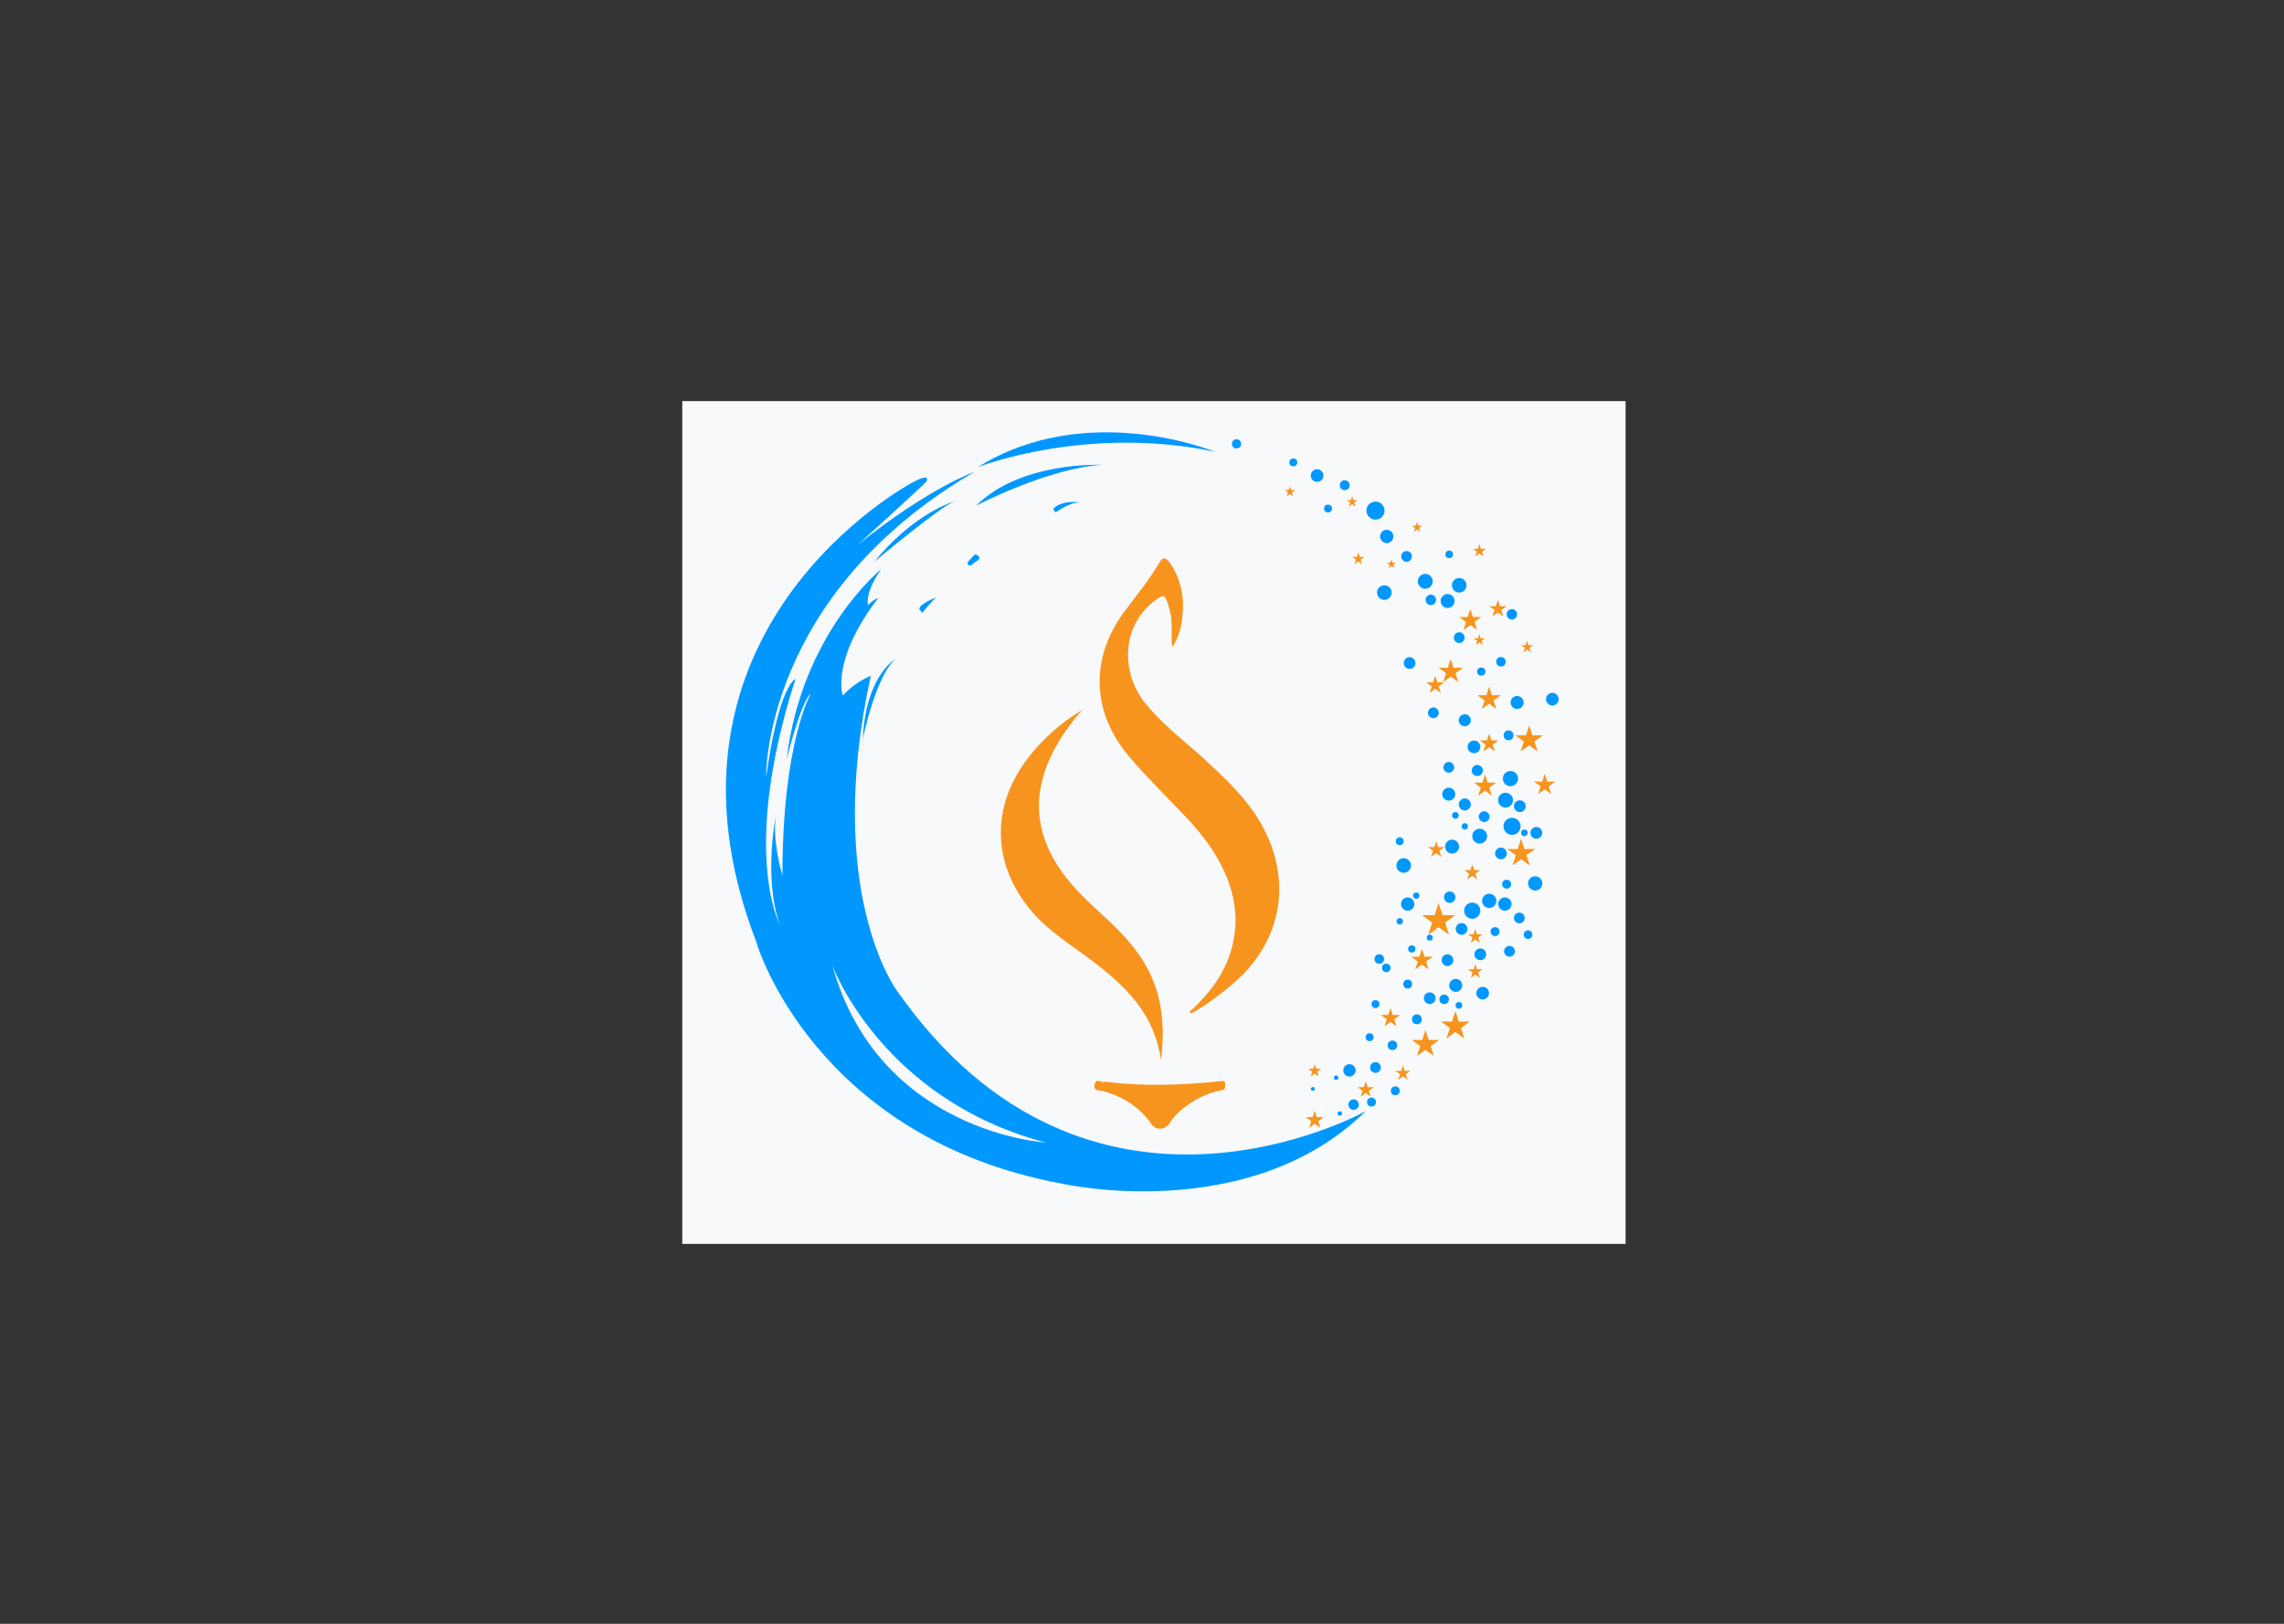 <?xml version="1.0" encoding="UTF-8" standalone="no"?>
<!DOCTYPE svg PUBLIC "-//W3C//DTD SVG 1.1//EN" "http://www.w3.org/Graphics/SVG/1.1/DTD/svg11.dtd">
<svg width="100%" height="100%" viewBox="0 0 1440 1024" version="1.1" xmlns="http://www.w3.org/2000/svg" xmlns:xlink="http://www.w3.org/1999/xlink" xml:space="preserve" xmlns:serif="http://www.serif.com/" style="fill-rule:evenodd;clip-rule:evenodd;stroke-linejoin:round;stroke-miterlimit:2;">
    <rect x="0" y="0" width="1440" height="1024" fill="#333333" stroke="none"/>
    <g id="XMLID_14_" transform="matrix(0.413,0,0,0.519,430.161,252.956)">
        <rect x="0" y="0" width="1440" height="1024" style="fill:rgb(248,249,250);"/>
    </g>
    <g id="XMLID_1634_">
        <path id="XMLID_1949_" d="M669.8,746.5C669.8,746.5 787.5,773.1 861.1,700.7C861.1,700.7 686.5,798.5 565.1,624.2C565.1,624.2 519.3,562 549,426.2C549,426.2 539,430 531.4,438.7C531.4,438.7 523.3,417 553.7,377.1C553.7,377.1 550.7,377.9 547.3,381.6C547.3,381.6 544.8,374.2 555.6,358.9C555.6,358.9 505.3,399.4 496,478.8C496,478.8 504.9,442.4 511.2,437.4C511.2,437.4 493.3,468 493.3,552.1C493.3,552.1 486.5,530 489.3,513.6C489.3,513.6 481.1,553.5 491.6,582.9C491.6,582.9 466.7,536.9 501.5,428.2C501.5,428.2 491.4,431 483,490C483,490 480.7,375.6 614.5,297.5C614.5,297.5 586.1,307.3 541.1,343.3C541.1,343.3 578.5,309.3 584,303.8C584,303.8 587.8,297.4 574.7,304.6C574.7,304.6 400.6,397.1 477.1,594.7C476.8,594.8 513.5,717.7 669.8,746.5ZM659.2,720.5C659.2,720.5 554.3,714.3 524.8,609C524.9,609 555.6,693 659.2,720.5Z" style="fill:rgb(0,152,255);fill-rule:nonzero;"/>
        <path id="XMLID_1946_" d="M544.1,465.8C544.1,464.7 552.6,425.3 564.8,415.4C564.8,415.4 546.1,425.6 544.1,464.6C542.1,503.7 544.1,465.8 544.1,465.8Z" style="fill:rgb(0,152,255);fill-rule:nonzero;"/>
        <path id="XMLID_1943_" d="M581.5,386.5C581.5,386.5 588.9,377.2 590.6,376.6C590.6,376.6 579.6,380.6 579.6,384.2L581.5,386.5Z" style="fill:rgb(0,152,255);fill-rule:nonzero;"/>
        <path id="XMLID_1940_" d="M601.6,316.1C602.8,315.7 603.5,315.5 603.5,315.5C603.1,315.5 602.4,315.7 601.6,316.1Z" style="fill:rgb(0,152,255);fill-rule:nonzero;"/>
        <path id="XMLID_1937_" d="M551.2,354.3C551.2,354.3 590.8,321 601.6,316.1C595.1,318.3 573.1,327.4 551.2,354.3Z" style="fill:rgb(0,152,255);fill-rule:nonzero;"/>
        <path id="XMLID_1934_" d="M766,284.9C766,284.9 685.7,251.7 616.6,294.5C616.6,294.6 684.8,267.7 766,284.9Z" style="fill:rgb(0,152,255);fill-rule:nonzero;"/>
        <path id="XMLID_1931_" d="M615.4,318.9C615.4,318.9 660.1,295.4 694.9,293.1C695,293.2 643.7,290.6 615.4,318.9Z" style="fill:rgb(0,152,255);fill-rule:nonzero;"/>
        <path id="XMLID_1928_" d="M681.4,316.9C681.4,316.9 669.9,314.8 664,320.9L665.5,323.2C665.5,323.2 674.8,316.2 681.4,316.9Z" style="fill:rgb(0,152,255);fill-rule:nonzero;"/>
        <path id="XMLID_1925_" d="M610.4,354.2C609.8,354.9 609.9,355.9 610.7,356.4C611.2,356.7 611.9,356.7 612.4,356.3L616.9,353C617.7,352.4 617.7,351.3 616.9,350.7L616,350C615.4,349.5 614.5,349.6 614,350.2L610.4,354.2Z" style="fill:rgb(0,152,255);fill-rule:nonzero;"/>
        <path id="XMLID_1924_" d="M852.5,351.2L854.9,352.9L854,355.8L856.4,354L858.8,355.8L857.9,352.9L860.3,351.2L857.3,351.2L856.4,348.3L855.5,351.2L852.5,351.2Z" style="fill:rgb(247,148,30);fill-rule:nonzero;"/>
        <path id="XMLID_1923_" d="M877.3,352.7L876.6,354.8L874.3,354.8L876.2,356.1L875.5,358.3L877.3,357L879.1,358.3L878.4,356.1L880.2,354.8L878,354.8L877.3,352.7Z" style="fill:rgb(247,148,30);fill-rule:nonzero;"/>
        <path id="XMLID_1922_" d="M891.4,335.4L893.4,333.9L895.5,335.4L894.7,333L896.7,331.5L894.2,331.5L893.4,329.1L892.6,331.5L890.1,331.5L892.2,333L891.4,335.4Z" style="fill:rgb(247,148,30);fill-rule:nonzero;"/>
        <path id="XMLID_1921_" d="M930.2,350.9L932.7,349.1L935.2,350.9L934.3,347.9L936.8,346.1L933.7,346.1L932.7,343.1L931.7,346.1L928.6,346.1L931.1,347.9L930.2,350.9Z" style="fill:rgb(247,148,30);fill-rule:nonzero;"/>
        <path id="XMLID_1920_" d="M924.3,392.2L922.7,397.3L927,394.2L931.3,397.3L929.6,392.2L933.9,389.1L928.6,389.1L927,384L925.3,389.1L920,389.1L924.3,392.2Z" style="fill:rgb(247,148,30);fill-rule:nonzero;"/>
        <path id="XMLID_1919_" d="M932.7,399.9L931.8,402.5L929.1,402.5L931.3,404.1L930.5,406.7L932.7,405.1L934.9,406.7L934.1,404.1L936.3,402.5L933.5,402.5L932.7,399.9Z" style="fill:rgb(247,148,30);fill-rule:nonzero;"/>
        <path id="XMLID_1918_" d="M941,388.7L944.4,386.3L947.8,388.7L946.5,384.7L949.9,382.3L945.7,382.3L944.4,378.3L943.1,382.3L938.9,382.3L942.3,384.7L941,388.7Z" style="fill:rgb(247,148,30);fill-rule:nonzero;"/>
        <path id="XMLID_1917_" d="M903.5,430.3L899.2,430.3L902.7,432.8L901.3,437L904.9,434.4L908.4,437L907.1,432.8L910.6,430.3L906.2,430.3L904.9,426.1L903.5,430.3Z" style="fill:rgb(247,148,30);fill-rule:nonzero;"/>
        <path id="XMLID_1916_" d="M909.9,430.1L914.6,426.7L919.4,430.1L917.6,424.6L922.3,421.1L916.4,421.1L914.6,415.6L912.8,421.1L907,421.1L911.7,424.6L909.9,430.1Z" style="fill:rgb(247,148,30);fill-rule:nonzero;"/>
        <path id="XMLID_1915_" d="M936,441.7L934.3,447.1L938.9,443.8L943.4,447.1L941.7,441.7L946.3,438.4L940.6,438.4L938.9,433L937.1,438.4L931.4,438.4L936,441.7Z" style="fill:rgb(247,148,30);fill-rule:nonzero;"/>
        <path id="XMLID_1914_" d="M960.5,411.4L962.8,409.7L965.2,411.4L964.3,408.6L966.6,406.9L963.7,406.9L962.8,404.1L961.9,406.9L959,406.9L961.4,408.6L960.5,411.4Z" style="fill:rgb(247,148,30);fill-rule:nonzero;"/>
        <path id="XMLID_1913_" d="M938.9,462.6L937.4,466.9L932.9,466.9L936.6,469.6L935.2,473.9L938.9,471.2L942.5,473.9L941.1,469.6L944.8,466.9L940.3,466.9L938.9,462.6Z" style="fill:rgb(247,148,30);fill-rule:nonzero;"/>
        <path id="XMLID_1912_" d="M964.1,457.4L962.1,463.7L955.4,463.7L960.8,467.6L958.7,473.9L964.1,470L969.5,473.9L967.4,467.6L972.8,463.7L966.1,463.7L964.1,457.4Z" style="fill:rgb(247,148,30);fill-rule:nonzero;"/>
        <path id="XMLID_1911_" d="M937.9,493.5L936.3,488.4L934.6,493.5L929.3,493.5L933.6,496.7L931.9,501.8L936.3,498.6L940.6,501.8L939,496.7L943.3,493.5L937.9,493.5Z" style="fill:rgb(247,148,30);fill-rule:nonzero;"/>
        <path id="XMLID_1910_" d="M967.1,492.9L971.3,495.9L969.7,500.8L973.9,497.8L978,500.8L976.4,495.9L980.6,492.9L975.5,492.9L973.9,488L972.3,492.9L967.1,492.9Z" style="fill:rgb(247,148,30);fill-rule:nonzero;"/>
        <path id="XMLID_1909_" d="M961.1,535.4L959,528.9L956.9,535.4L950.2,535.4L955.7,539.3L953.6,545.8L959,541.8L964.5,545.8L962.4,539.3L967.9,535.4L961.1,535.4Z" style="fill:rgb(247,148,30);fill-rule:nonzero;"/>
        <path id="XMLID_1908_" d="M911.1,581.8L917.6,577.1L909.5,577.1L907,569.4L904.5,577.1L896.5,577.1L903,581.8L900.5,589.5L907,584.7L913.6,589.5L911.1,581.8Z" style="fill:rgb(247,148,30);fill-rule:nonzero;"/>
        <path id="XMLID_1907_" d="M930.1,585.8L929,589.2L925.5,589.2L928.4,591.2L927.3,594.6L930.1,592.5L933,594.6L931.9,591.2L934.8,589.2L931.2,589.2L930.1,585.8Z" style="fill:rgb(247,148,30);fill-rule:nonzero;"/>
        <path id="XMLID_1906_" d="M905.5,530.5L904.3,534.2L900.4,534.2L903.5,536.5L902.3,540.3L905.5,538L908.7,540.3L907.5,536.5L910.7,534.2L906.7,534.2L905.5,530.5Z" style="fill:rgb(247,148,30);fill-rule:nonzero;"/>
        <path id="XMLID_1905_" d="M929.4,548.7L928.2,545.1L927.1,548.7L923.2,548.7L926.3,551L925.1,554.6L928.2,552.3L931.3,554.6L930.1,551L933.2,548.7L929.4,548.7Z" style="fill:rgb(247,148,30);fill-rule:nonzero;"/>
        <path id="XMLID_1904_" d="M930.1,614.6L933,616.7L931.9,613.3L934.8,611.2L931.2,611.2L930.1,607.9L929.1,611.2L925.5,611.2L928.4,613.3L927.3,616.7L930.1,614.6Z" style="fill:rgb(247,148,30);fill-rule:nonzero;"/>
        <path id="XMLID_1903_" d="M896.5,598.4L894.9,603.3L889.7,603.3L893.9,606.4L892.3,611.3L896.5,608.3L900.7,611.3L899.1,606.4L903.3,603.3L898.1,603.3L896.5,598.4Z" style="fill:rgb(247,148,30);fill-rule:nonzero;"/>
        <path id="XMLID_1902_" d="M876.7,644.5L880.4,647.2L879,642.8L882.7,640.1L878.1,640.1L876.7,635.7L875.2,640.1L870.6,640.1L874.3,642.8L872.9,647.2L876.7,644.5Z" style="fill:rgb(247,148,30);fill-rule:nonzero;"/>
        <path id="XMLID_1901_" d="M900.8,655.8L898.7,649.5L896.7,655.8L890.1,655.8L895.4,659.7L893.4,665.9L898.7,662.1L904.1,665.9L902,659.7L907.4,655.8L900.8,655.8Z" style="fill:rgb(247,148,30);fill-rule:nonzero;"/>
        <path id="XMLID_1900_" d="M919.7,644.2L917.6,637.6L915.4,644.2L908.5,644.2L914.1,648.3L912,654.9L917.6,650.8L923.2,654.9L921.1,648.3L926.7,644.2L919.7,644.2Z" style="fill:rgb(247,148,30);fill-rule:nonzero;"/>
        <path id="XMLID_1899_" d="M885.6,675.3L884.5,671.8L883.4,675.3L879.7,675.3L882.7,677.4L881.6,680.9L884.5,678.8L887.5,680.9L886.3,677.4L889.3,675.3L885.6,675.3Z" style="fill:rgb(247,148,30);fill-rule:nonzero;"/>
        <path id="XMLID_1898_" d="M825.4,711.2L828.9,708.6L832.4,711.2L831.1,707.1L834.5,704.5L830.2,704.5L828.9,700.4L827.6,704.5L823.2,704.5L826.7,707.1L825.4,711.2Z" style="fill:rgb(247,148,30);fill-rule:nonzero;"/>
        <path id="XMLID_1897_" d="M826.4,678.8L828.9,677L831.4,678.8L830.5,675.9L833,674L829.9,674L828.9,671.1L827.9,674L824.8,674L827.3,675.9L826.4,678.8Z" style="fill:rgb(247,148,30);fill-rule:nonzero;"/>
        <path id="XMLID_1896_" d="M861.1,689.3L864.2,691.6L863,687.9L866.2,685.6L862.3,685.6L861.1,681.9L859.9,685.6L856,685.6L859.1,687.9L857.9,691.6L861.1,689.3Z" style="fill:rgb(247,148,30);fill-rule:nonzero;"/>
        <path id="XMLID_1895_" d="M851.2,316.9L850.3,319.5L852.5,317.9L854.6,319.5L853.8,316.9L856,315.4L853.3,315.4L852.5,312.8L851.7,315.4L849,315.4L851.2,316.9Z" style="fill:rgb(247,148,30);fill-rule:nonzero;"/>
        <path id="XMLID_1894_" d="M811.2,313L813.3,311.5L815.3,313L814.5,310.5L816.6,309L814,309L813.3,306.6L812.5,309L809.9,309L812,310.5L811.2,313Z" style="fill:rgb(247,148,30);fill-rule:nonzero;"/>
        <circle id="XMLID_1891_" cx="779.6" cy="279.9" r="2.9" style="fill:rgb(0,152,255);"/>
        <circle id="XMLID_1888_" cx="815.4" cy="291.6" r="2.5" style="fill:rgb(0,152,255);"/>
        <circle id="XMLID_1885_" cx="830.4" cy="299.9" r="4" style="fill:rgb(0,152,255);"/>
        <circle id="XMLID_1882_" cx="847.8" cy="306" r="3.1" style="fill:rgb(0,152,255);"/>
        <circle id="XMLID_1879_" cx="837.3" cy="320.7" r="2.5" style="fill:rgb(0,152,255);"/>
        <circle id="XMLID_1876_" cx="867.2" cy="322" r="5.7" style="fill:rgb(0,152,255);"/>
        <circle id="XMLID_1873_" cx="874.3" cy="338.3" r="4.2" style="fill:rgb(0,152,255);"/>
        <circle id="XMLID_1870_" cx="886.8" cy="350.9" r="3.4" style="fill:rgb(0,152,255);"/>
        <circle id="XMLID_1867_" cx="872.8" cy="373.7" r="4.6" style="fill:rgb(0,152,255);"/>
        <circle id="XMLID_1864_" cx="888.7" cy="418.1" r="3.7" style="fill:rgb(0,152,255);"/>
        <circle id="XMLID_1861_" cx="898.6" cy="366.6" r="4.7" style="fill:rgb(0,152,255);"/>
        <circle id="XMLID_1858_" cx="902.1" cy="378.3" r="3.3" style="fill:rgb(0,152,255);"/>
        <circle id="XMLID_1855_" cx="912.7" cy="379" r="4.4" style="fill:rgb(0,152,255);"/>
        <circle id="XMLID_1852_" cx="920" cy="369.1" r="4.6" style="fill:rgb(0,152,255);"/>
        <circle id="XMLID_1849_" cx="913.7" cy="349.6" r="2.4" style="fill:rgb(0,152,255);"/>
        <circle id="XMLID_1846_" cx="920" cy="402.1" r="3.4" style="fill:rgb(0,152,255);"/>
        <circle id="XMLID_1843_" cx="953.2" cy="387.4" r="3.3" style="fill:rgb(0,152,255);"/>
        <circle id="XMLID_1840_" cx="946.3" cy="417.3" r="3" style="fill:rgb(0,152,255);"/>
        <circle id="XMLID_1837_" cx="933.9" cy="423.5" r="2.6" style="fill:rgb(0,152,255);"/>
        <circle id="XMLID_1834_" cx="903.7" cy="449.5" r="3.4" style="fill:rgb(0,152,255);"/>
        <circle id="XMLID_1831_" cx="923.5" cy="454.2" r="3.8" style="fill:rgb(0,152,255);"/>
        <circle id="XMLID_1828_" cx="956.5" cy="443" r="4.1" style="fill:rgb(0,152,255);"/>
        <circle id="XMLID_1825_" cx="978.7" cy="440.9" r="4" style="fill:rgb(0,152,255);"/>
        <circle id="XMLID_1822_" cx="951.1" cy="463.7" r="3.1" style="fill:rgb(0,152,255);"/>
        <circle id="XMLID_1819_" cx="929.3" cy="471" r="4" style="fill:rgb(0,152,255);"/>
        <circle id="XMLID_1816_" cx="913.4" cy="483.9" r="3.4" style="fill:rgb(0,152,255);"/>
        <circle id="XMLID_1813_" cx="931.4" cy="485.9" r="3.5" style="fill:rgb(0,152,255);"/>
        <circle id="XMLID_1810_" cx="952.3" cy="491" r="4.8" style="fill:rgb(0,152,255);"/>
        <circle id="XMLID_1807_" cx="949.2" cy="504.6" r="4.7" style="fill:rgb(0,152,255);"/>
        <circle id="XMLID_1804_" cx="958.2" cy="508.4" r="3.7" style="fill:rgb(0,152,255);"/>
        <circle id="XMLID_1801_" cx="923.5" cy="507.3" r="3.8" style="fill:rgb(0,152,255);"/>
        <circle id="XMLID_1798_" cx="913.4" cy="500.8" r="4.1" style="fill:rgb(0,152,255);"/>
        <circle id="XMLID_1795_" cx="917.6" cy="514.2" r="2.1" style="fill:rgb(0,152,255);"/>
        <circle id="XMLID_1792_" cx="923.5" cy="521.1" r="2" style="fill:rgb(0,152,255);"/>
        <circle id="XMLID_1789_" cx="935.7" cy="515" r="3.4" style="fill:rgb(0,152,255);"/>
        <circle id="XMLID_1786_" cx="953.3" cy="521.1" r="5.4" style="fill:rgb(0,152,255);"/>
        <circle id="XMLID_1783_" cx="968.6" cy="525.2" r="3.7" style="fill:rgb(0,152,255);"/>
        <circle id="XMLID_1780_" cx="961.1" cy="525.2" r="2.1" style="fill:rgb(0,152,255);"/>
        <circle id="XMLID_1777_" cx="932.9" cy="527.3" r="4.7" style="fill:rgb(0,152,255);"/>
        <circle id="XMLID_1774_" cx="946.3" cy="538.2" r="3.7" style="fill:rgb(0,152,255);"/>
        <circle id="XMLID_1771_" cx="915.5" cy="533.9" r="4.4" style="fill:rgb(0,152,255);"/>
        <circle id="XMLID_1768_" cx="882.5" cy="530.5" r="2.5" style="fill:rgb(0,152,255);"/>
        <circle id="XMLID_1765_" cx="885" cy="545.8" r="4.6" style="fill:rgb(0,152,255);"/>
        <circle id="XMLID_1762_" cx="887.5" cy="570.1" r="4.2" style="fill:rgb(0,152,255);"/>
        <circle id="XMLID_1759_" cx="914" cy="565.8" r="3.6" style="fill:rgb(0,152,255);"/>
        <circle id="XMLID_1756_" cx="928.2" cy="574.3" r="5.1" style="fill:rgb(0,152,255);"/>
        <circle id="XMLID_1753_" cx="938.9" cy="568.1" r="4.5" style="fill:rgb(0,152,255);"/>
        <circle id="XMLID_1750_" cx="948.8" cy="570.1" r="4.2" style="fill:rgb(0,152,255);"/>
        <circle id="XMLID_1747_" cx="949.9" cy="557.6" r="2.8" style="fill:rgb(0,152,255);"/>
        <circle id="XMLID_1744_" cx="967.9" cy="557.1" r="4.5" style="fill:rgb(0,152,255);"/>
        <circle id="XMLID_1741_" cx="957.9" cy="578.9" r="3.4" style="fill:rgb(0,152,255);"/>
        <circle id="XMLID_1738_" cx="942.6" cy="587.5" r="2.8" style="fill:rgb(0,152,255);"/>
        <circle id="XMLID_1735_" cx="921.5" cy="585.8" r="3.7" style="fill:rgb(0,152,255);"/>
        <circle id="XMLID_1732_" cx="882.5" cy="581" r="2" style="fill:rgb(0,152,255);"/>
        <circle id="XMLID_1729_" cx="892.9" cy="564.8" r="2" style="fill:rgb(0,152,255);"/>
        <circle id="XMLID_1726_" cx="901.4" cy="591.3" r="1.9" style="fill:rgb(0,152,255);"/>
        <circle id="XMLID_1723_" cx="890.1" cy="598.4" r="2.3" style="fill:rgb(0,152,255);"/>
        <circle id="XMLID_1720_" cx="869.6" cy="604.8" r="3" style="fill:rgb(0,152,255);"/>
        <circle id="XMLID_1717_" cx="874" cy="610.4" r="2.7" style="fill:rgb(0,152,255);"/>
        <circle id="XMLID_1714_" cx="887.5" cy="620.6" r="2.8" style="fill:rgb(0,152,255);"/>
        <circle id="XMLID_1711_" cx="912.6" cy="605.5" r="3.7" style="fill:rgb(0,152,255);"/>
        <circle id="XMLID_1708_" cx="933.3" cy="601.8" r="3.7" style="fill:rgb(0,152,255);"/>
        <circle id="XMLID_1705_" cx="951.7" cy="599.9" r="3.4" style="fill:rgb(0,152,255);"/>
        <circle id="XMLID_1702_" cx="963.4" cy="589.4" r="2.7" style="fill:rgb(0,152,255);"/>
        <circle id="XMLID_1699_" cx="934.8" cy="626.3" r="4" style="fill:rgb(0,152,255);"/>
        <circle id="XMLID_1696_" cx="917.8" cy="621.4" r="4.1" style="fill:rgb(0,152,255);"/>
        <circle id="XMLID_1693_" cx="919.8" cy="634" r="2.1" style="fill:rgb(0,152,255);"/>
        <circle id="XMLID_1690_" cx="910.5" cy="630.2" r="3" style="fill:rgb(0,152,255);"/>
        <circle id="XMLID_1687_" cx="901.4" cy="629.5" r="3.7" style="fill:rgb(0,152,255);"/>
        <circle id="XMLID_1684_" cx="893.3" cy="642.8" r="3.1" style="fill:rgb(0,152,255);"/>
        <circle id="XMLID_1681_" cx="867.2" cy="633.2" r="2.5" style="fill:rgb(0,152,255);"/>
        <circle id="XMLID_1678_" cx="863.5" cy="654.1" r="2.5" style="fill:rgb(0,152,255);"/>
        <circle id="XMLID_1663_" cx="877.9" cy="659.2" r="3" style="fill:rgb(0,152,255);"/>
        <circle id="XMLID_1660_" cx="867.2" cy="673.2" r="3.4" style="fill:rgb(0,152,255);"/>
        <circle id="XMLID_1657_" cx="850.8" cy="675" r="3.9" style="fill:rgb(0,152,255);"/>
        <circle id="XMLID_1654_" cx="842.4" cy="679.6" r="1.4" style="fill:rgb(0,152,255);"/>
        <circle id="XMLID_1650_" cx="827.7" cy="686.7" r="1.2" style="fill:rgb(0,152,255);"/>
        <circle id="XMLID_1647_" cx="844.7" cy="702.2" r="1.4" style="fill:rgb(0,152,255);"/>
        <circle id="XMLID_1644_" cx="853.4" cy="696.6" r="3.3" style="fill:rgb(0,152,255);"/>
        <circle id="XMLID_1641_" cx="864.7" cy="695" r="2.8" style="fill:rgb(0,152,255);"/>
        <circle id="XMLID_1638_" cx="879.7" cy="687.9" r="2.8" style="fill:rgb(0,152,255);"/>
        <path id="XMLID_1637_" d="M722.4,443.9C705.4,422.9 708,393.6 728.3,378.6C733.6,374.7 734.4,374.9 736.5,381.1C736.9,382.2 737.1,383.4 737.4,384.6C739.6,392 738.1,399.6 739,408.1C743.3,401.9 744.7,395.7 745.4,389.4C746.9,377.2 744.8,365.8 737.9,355.4C735.9,352.4 733.5,350.2 730.8,355C724.5,365.8 716.6,375.4 709.1,385.4C687.1,414.8 688.1,449 711.8,477C723.3,490.6 736,502.9 748.2,515.8C757.6,525.8 765.9,536.6 771.7,549.2C778.2,563.3 780.7,577.8 777.7,593.1C774.1,611.7 763.4,625.9 749.8,638.3C751.2,639.3 752.3,638.5 753.6,637.7C762.6,632.3 770.9,626 778.8,619.1C808.4,592.9 814.8,555 795.6,520.4C786.2,503.5 772.3,490.7 758.4,477.9C746.1,466.8 732.9,456.8 722.4,443.9Z" style="fill:rgb(247,148,30);fill-rule:nonzero;"/>
        <path id="XMLID_1636_" d="M648.3,477.8C624.6,508.4 625.3,544.7 650.1,574.3C661,587.3 675.4,595.9 688.7,606C709.5,621.8 728,639.4 731.9,668.5C733.8,654.6 733.5,642.1 730.6,629.6C725.8,608.9 713,593.5 697.8,579.5C689.1,571.4 680.2,563.5 672.8,554.2C656.7,533.8 650.2,511.4 658.9,486C663.8,471.6 672.3,459.2 682.3,447.7C669,455.6 657.7,465.7 648.3,477.8Z" style="fill:rgb(247,148,30);fill-rule:nonzero;"/>
        <path id="XMLID_1635_" d="M695.5,688.1C708.1,691.6 718.5,698.1 726,709C728.7,712.9 734.5,712.7 737.2,708.6C740.3,703.7 744.3,700 749,696.7C755.4,692.1 762.6,689 770.2,687.5C773.1,686.9 772.3,685.2 772.4,683.6C772.5,681.5 771.4,681.6 769.8,681.8C746.2,684.2 722.5,685.2 698.8,682.4C698,682.4 697.1,682.1 696.4,682.3C694.4,683.1 691.2,679.4 690.2,683.7C689,688.4 693.4,687.5 695.5,688.1Z" style="fill:rgb(247,148,30);fill-rule:nonzero;"/>
    </g>
</svg>
